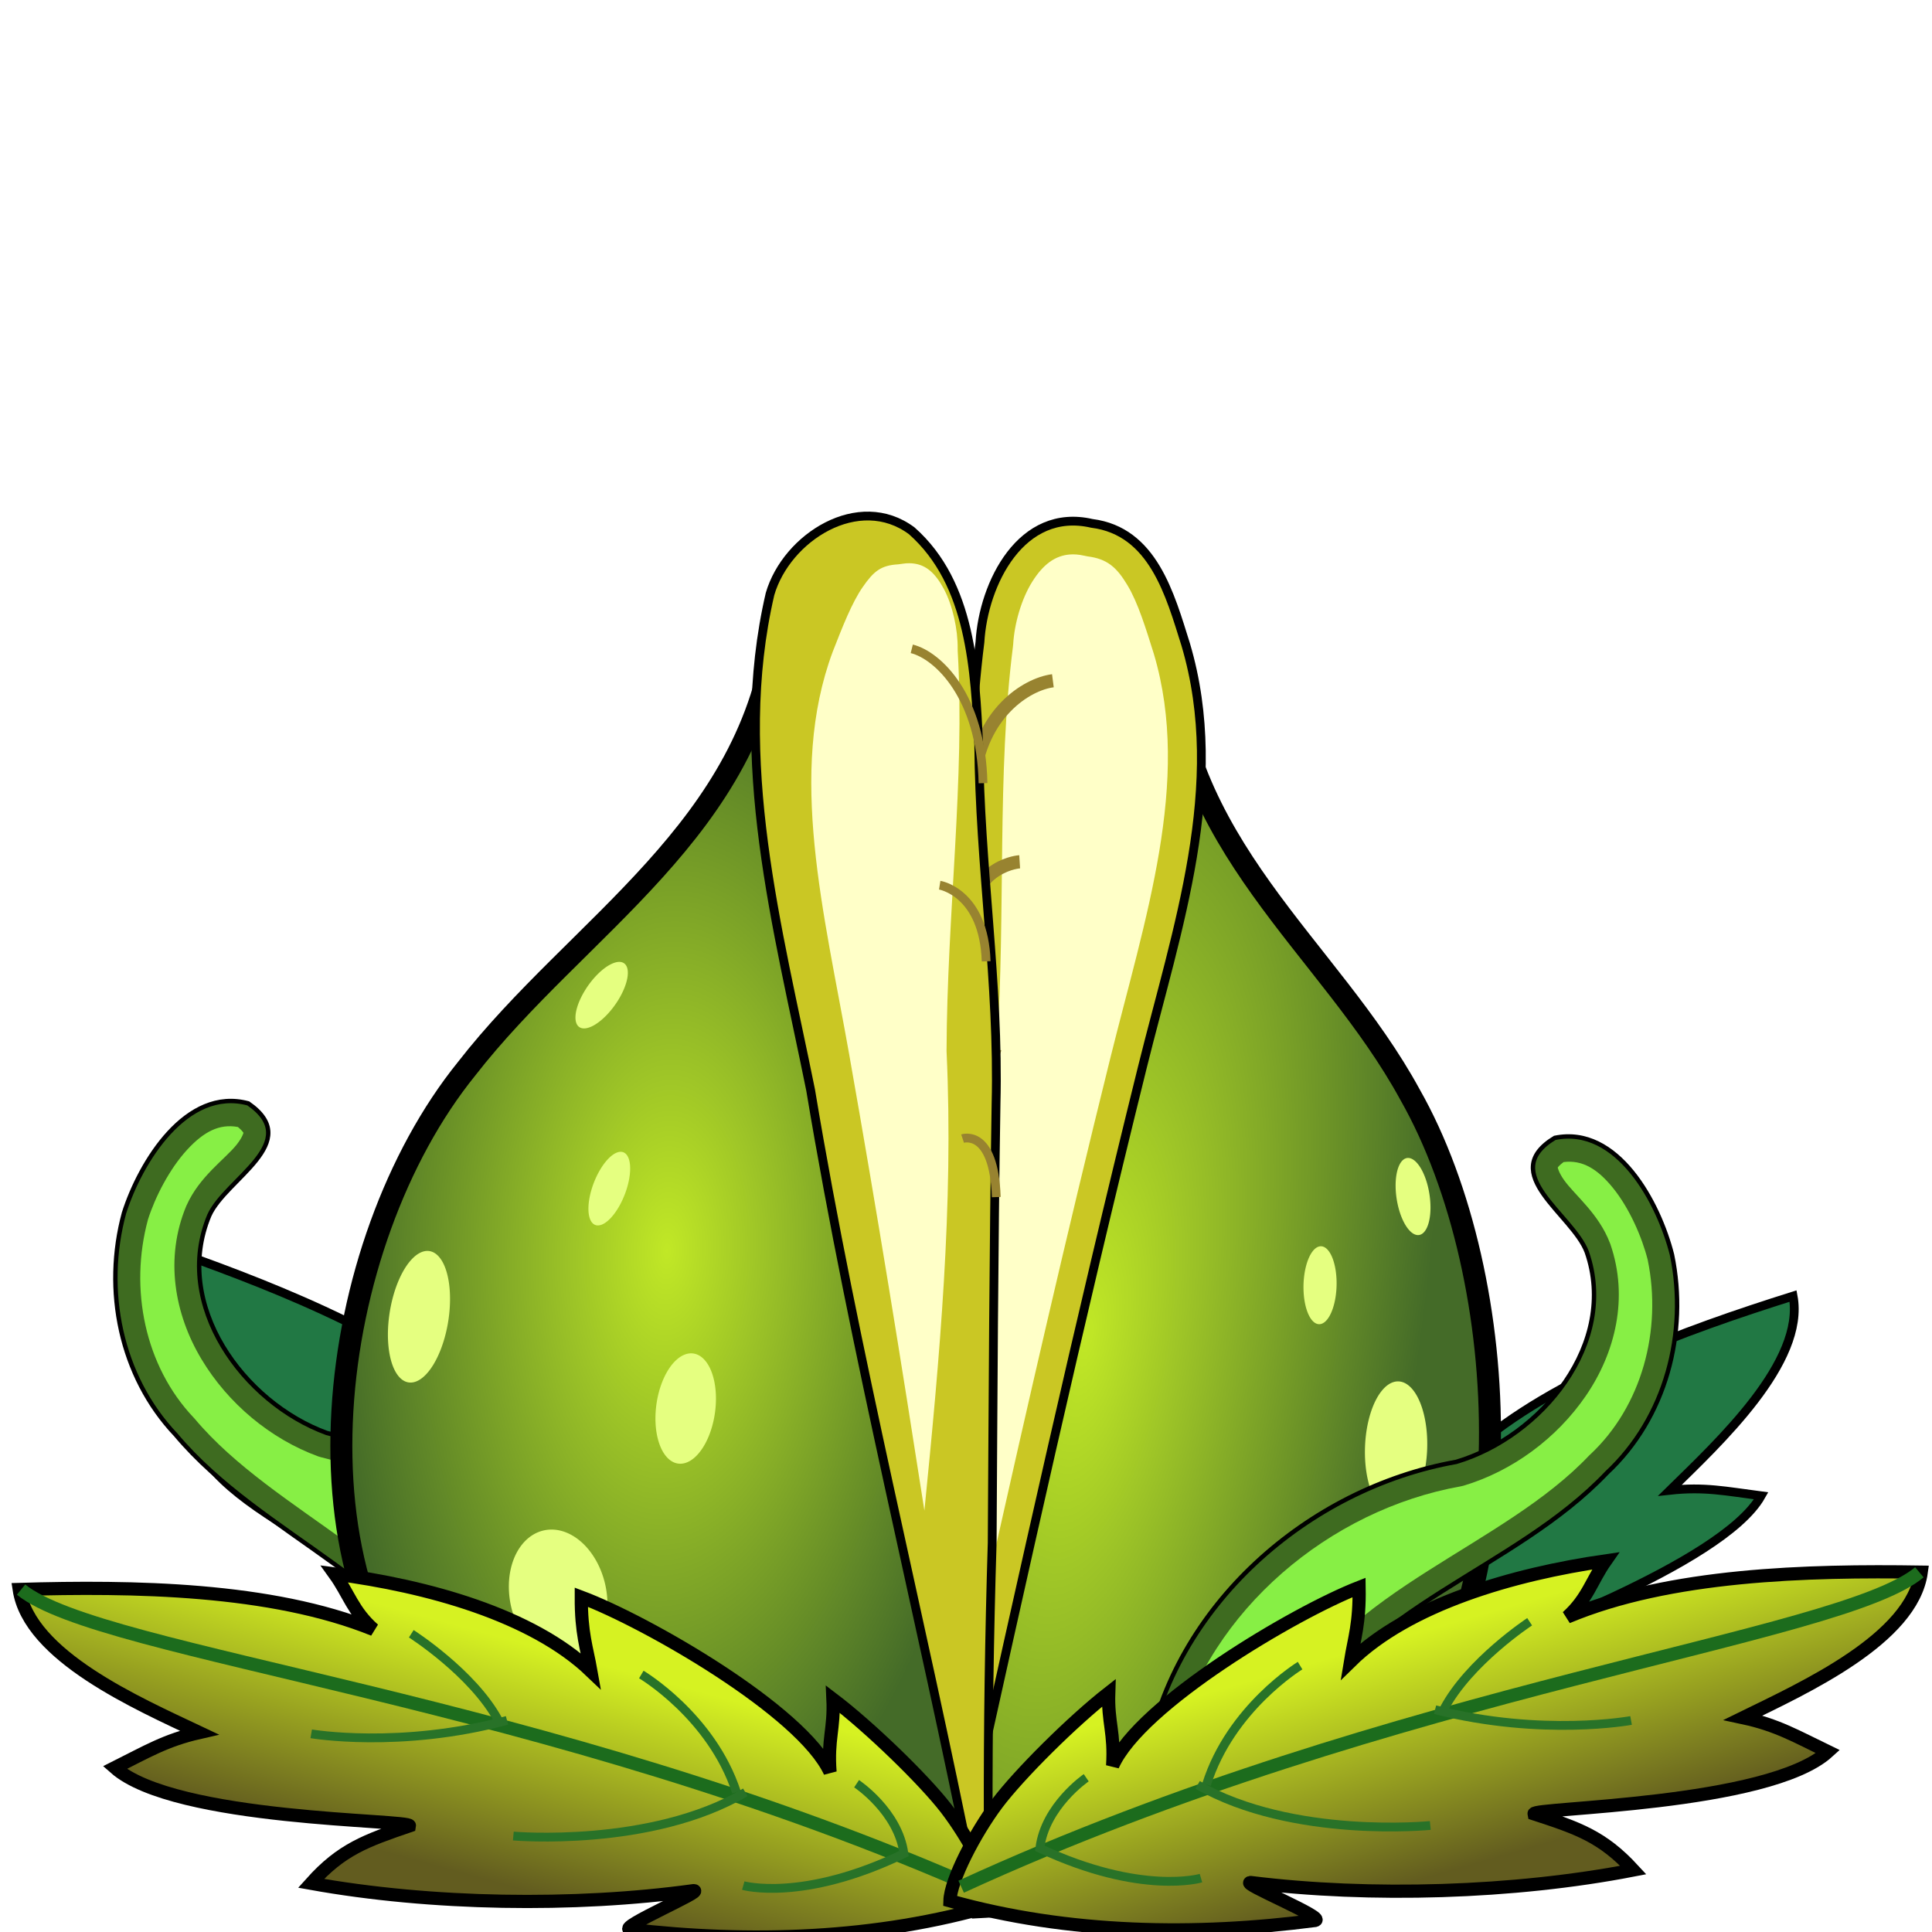 <?xml version="1.0" encoding="UTF-8" standalone="no"?>
<!-- Created with Inkscape (http://www.inkscape.org/) -->
<svg
   xmlns:dc="http://purl.org/dc/elements/1.1/"
   xmlns:cc="http://creativecommons.org/ns#"
   xmlns:rdf="http://www.w3.org/1999/02/22-rdf-syntax-ns#"
   xmlns:svg="http://www.w3.org/2000/svg"
   xmlns="http://www.w3.org/2000/svg"
   xmlns:xlink="http://www.w3.org/1999/xlink"
   xmlns:sodipodi="http://sodipodi.sourceforge.net/DTD/sodipodi-0.dtd"
   xmlns:inkscape="http://www.inkscape.org/namespaces/inkscape"
   width="512"
   height="512"
   id="svg2"
   sodipodi:version="0.32"
   inkscape:version="0.46"
   version="1.0"
   sodipodi:docname="3.svg"
   inkscape:output_extension="org.inkscape.output.svg.inkscape"
   inkscape:export-filename="D:\Dateien\Desktop\Secret Maryo Chronicles\SMC\data\pixmaps\enemy\eato\green\3.png"
   inkscape:export-xdpi="45"
   inkscape:export-ydpi="45">
  <defs
     id="defs4">
    <inkscape:perspective
       sodipodi:type="inkscape:persp3d"
       inkscape:vp_x="-50 : 600 : 1"
       inkscape:vp_y="0 : 1000 : 0"
       inkscape:vp_z="700 : 600 : 1"
       inkscape:persp3d-origin="300 : 400 : 1"
       id="perspective103" />
    <linearGradient
       id="linearGradient3986">
      <stop
         style="stop-color:#6f6f6f;stop-opacity:1;"
         offset="0"
         id="stop3988" />
      <stop
         style="stop-color:#fbf0f0;stop-opacity:1;"
         offset="1"
         id="stop3990" />
    </linearGradient>
    <linearGradient
       id="linearGradient3781">
      <stop
         style="stop-color:#625c1f;stop-opacity:1;"
         offset="0"
         id="stop3783" />
      <stop
         style="stop-color:#d6f222;stop-opacity:1;"
         offset="1"
         id="stop3785" />
    </linearGradient>
    <linearGradient
       id="linearGradient3773">
      <stop
         style="stop-color:#87ef45;stop-opacity:0.053;"
         offset="0"
         id="stop3775" />
      <stop
         style="stop-color:#87ef45;stop-opacity:0;"
         offset="1"
         id="stop3777" />
    </linearGradient>
    <linearGradient
       id="linearGradient3383">
      <stop
         style="stop-color:#c1e826;stop-opacity:1;"
         offset="0"
         id="stop3385" />
      <stop
         style="stop-color:#446b28;stop-opacity:1;"
         offset="1"
         id="stop3387" />
    </linearGradient>
    <inkscape:perspective
       sodipodi:type="inkscape:persp3d"
       inkscape:vp_x="-50 : 600 : 1"
       inkscape:vp_y="0 : 1000 : 0"
       inkscape:vp_z="700 : 600 : 1"
       inkscape:persp3d-origin="300 : 400 : 1"
       id="perspective10" />
    <radialGradient
       inkscape:collect="always"
       xlink:href="#linearGradient3383"
       id="radialGradient3389"
       cx="407.582"
       cy="432.118"
       fx="407.582"
       fy="432.118"
       r="61.776"
       gradientTransform="matrix(1.214,0.146,-0.397,3.297,97.821,-1062.523)"
       gradientUnits="userSpaceOnUse" />
    <radialGradient
       inkscape:collect="always"
       xlink:href="#linearGradient3383"
       id="radialGradient3397"
       cx="321.609"
       cy="404.512"
       fx="321.609"
       fy="404.512"
       r="75.228"
       gradientTransform="matrix(1,0,0,1.933,0,-377.369)"
       gradientUnits="userSpaceOnUse" />
    <filter
       inkscape:collect="always"
       id="filter3455"
       x="-0.503"
       width="2.005"
       y="-0.08"
       height="1.16">
      <feGaussianBlur
         inkscape:collect="always"
         stdDeviation="7.338"
         id="feGaussianBlur3457" />
    </filter>
    <filter
       inkscape:collect="always"
       id="filter3587"
       x="-0.316"
       width="1.632"
       y="-0.051"
       height="1.103">
      <feGaussianBlur
         inkscape:collect="always"
         stdDeviation="4.98"
         id="feGaussianBlur3589" />
    </filter>
    <filter
       inkscape:collect="always"
       id="filter3751">
      <feGaussianBlur
         inkscape:collect="always"
         stdDeviation="3.412"
         id="feGaussianBlur3753" />
    </filter>
    <linearGradient
       inkscape:collect="always"
       xlink:href="#linearGradient3781"
       id="linearGradient3787"
       x1="520.1"
       y1="542.803"
       x2="507.001"
       y2="490.275"
       gradientUnits="userSpaceOnUse" />
    <linearGradient
       inkscape:collect="always"
       xlink:href="#linearGradient3781"
       id="linearGradient3826"
       gradientUnits="userSpaceOnUse"
       x1="520.1"
       y1="542.803"
       x2="507.001"
       y2="490.275" />
    <radialGradient
       inkscape:collect="always"
       xlink:href="#linearGradient3781"
       id="radialGradient3856"
       cx="451.965"
       cy="594.425"
       fx="451.965"
       fy="594.425"
       r="113.17"
       gradientTransform="matrix(1.928,-0.451,5.5606322e-2,0.238,-413.084,579.24)"
       gradientUnits="userSpaceOnUse"
       spreadMethod="pad" />
    <linearGradient
       inkscape:collect="always"
       xlink:href="#linearGradient3781"
       id="linearGradient3874"
       gradientUnits="userSpaceOnUse"
       x1="520.1"
       y1="542.803"
       x2="507.001"
       y2="490.275" />
    <radialGradient
       inkscape:collect="always"
       xlink:href="#linearGradient3383"
       id="radialGradient3954"
       gradientUnits="userSpaceOnUse"
       gradientTransform="matrix(1,0,0,1.933,0,-377.369)"
       cx="321.609"
       cy="404.512"
       fx="321.609"
       fy="404.512"
       r="75.228" />
    <filter
       inkscape:collect="always"
       id="filter4062"
       x="-0.288"
       width="1.575"
       y="-0.06"
       height="1.12">
      <feGaussianBlur
         inkscape:collect="always"
         stdDeviation="4.482"
         id="feGaussianBlur4064" />
    </filter>
    <linearGradient
       inkscape:collect="always"
       xlink:href="#linearGradient3986"
       id="linearGradient2523"
       gradientUnits="userSpaceOnUse"
       x1="330.5"
       y1="318.293"
       x2="328.188"
       y2="293.992" />
    <linearGradient
       inkscape:collect="always"
       xlink:href="#linearGradient3986"
       id="linearGradient2525"
       gradientUnits="userSpaceOnUse"
       gradientTransform="matrix(0.732,0,0,0.768,116.156,139.011)"
       x1="330.5"
       y1="318.293"
       x2="328.188"
       y2="293.992" />
    <linearGradient
       inkscape:collect="always"
       xlink:href="#linearGradient3986"
       id="linearGradient2527"
       gradientUnits="userSpaceOnUse"
       gradientTransform="matrix(0.465,0,0,0.51,216.101,291.729)"
       x1="330.5"
       y1="318.293"
       x2="328.188"
       y2="293.992" />
    <radialGradient
       inkscape:collect="always"
       xlink:href="#linearGradient3383"
       id="radialGradient2529"
       gradientUnits="userSpaceOnUse"
       gradientTransform="matrix(1.214,0.146,-0.397,3.297,97.821,-1062.523)"
       cx="407.582"
       cy="432.118"
       fx="407.582"
       fy="432.118"
       r="61.776" />
  </defs>
  <sodipodi:namedview
     id="base"
     pagecolor="#000000"
     bordercolor="#666666"
     borderopacity="1.0"
     gridtolerance="10000"
     guidetolerance="10"
     objecttolerance="10"
     inkscape:pageopacity="0"
     inkscape:pageshadow="2"
     inkscape:zoom="0.70710678"
     inkscape:cx="274"
     inkscape:cy="317.91927"
     inkscape:document-units="px"
     inkscape:current-layer="layer1"
     showgrid="false"
     inkscape:window-width="990"
     inkscape:window-height="782"
     inkscape:window-x="133"
     inkscape:window-y="90" />
  <g
     inkscape:label="Layer 1"
     inkscape:groupmode="layer"
     id="layer1">
    <path
       style="fill:#217844;fill-rule:evenodd;stroke:#000000;stroke-width:2.331;stroke-linecap:butt;stroke-linejoin:miter;stroke-miterlimit:4;stroke-dasharray:none;stroke-opacity:1"
       d="M 257.679,503.133 C 259.457,497.951 257.717,483.997 254.961,474.676 C 252.187,465.292 243.809,447.168 237.452,436.84 C 234.946,444.328 232.312,446.105 229.762,454.535 C 228.626,436.732 198.852,399.865 185.022,387.527 C 181.527,396.446 181.549,400.477 180.32,406.72 C 171.179,387.203 148.005,369.998 126.286,358.165 C 127.915,364.43 127.226,369.149 130.607,375.648 C 109.197,355.535 75.272,341.878 46.848,331.808 C 42.949,349.192 65.169,371.269 77.645,384.407 C 68.569,383.083 62.815,384.12 53.428,385.01 C 63.243,403.977 121.622,426.149 120.682,427.587 C 108.566,427.108 101.684,426.85 90.837,432.369 C 118.36,449.16 153.626,463.456 184.698,470.81 C 187.499,471.853 162.739,472.624 165.178,474.27 C 193.296,489.111 225.062,500.459 257.679,503.133 z"
       id="path3323"
       inkscape:transform-center-x="89.510822"
       inkscape:transform-center-y="-75.838572"
       sodipodi:nodetypes="cscccccccccccccc" />
    <g
       id="g3759"
       transform="matrix(-1.133,-0.274,-0.274,1.133,783.67,-10.517)"
       inkscape:transform-center-x="49.486263"
       inkscape:transform-center-y="-76.857717">
      <path
         style="fill:#3e6b20;fill-opacity:1;fill-rule:evenodd;stroke:#000000;stroke-width:1px;stroke-linecap:butt;stroke-linejoin:miter;stroke-opacity:1"
         d="M 421.406,519.902 C 433.477,487.047 468.175,466.006 502.547,465.994 C 522.614,463.718 543.602,445.884 540.132,424.195 C 538.449,415.168 522.997,402.958 537.51,397.355 C 552.096,396.959 558.269,416.111 559.116,428.216 C 559.614,446.338 551.256,464.491 535.833,474.464 C 511.156,492.656 475.857,494.352 456.45,519.928 C 453.768,523.848 451.937,528.485 451.954,533.285"
         id="path3761"
         inkscape:transform-center-x="-46.228062"
         inkscape:transform-center-y="-48.609246" />
      <path
         sodipodi:type="inkscape:offset"
         inkscape:radius="-5.6517529"
         inkscape:original="M 537.5 397.34375 C 522.98697 402.94603 538.44163 415.15987 540.125 424.1875 C 543.59446 445.87592 522.62964 463.72337 502.5625 466 C 468.19028 466.01161 433.47748 487.05096 421.40625 519.90625 L 451.96875 533.28125 C 451.95208 528.48084 453.75545 523.85753 456.4375 519.9375 C 475.84424 494.36064 511.16677 492.66049 535.84375 474.46875 C 551.26656 464.49514 559.62233 446.34111 559.125 428.21875 C 558.27733 416.11363 552.08656 396.94753 537.5 397.34375 z "
         style="fill:#87ef45;fill-opacity:1;fill-rule:evenodd;stroke:none;stroke-width:1px;stroke-linecap:butt;stroke-linejoin:miter;stroke-opacity:1;filter:url(#filter3751)"
         id="path3763"
         d="M 538.531,403.125 C 537.313,403.733 537.004,404.111 537,404.125 C 536.995,404.143 536.989,405.179 537.875,407.094 C 539.647,410.923 544.359,416.03 545.688,423.156 C 545.698,423.198 545.709,423.239 545.719,423.281 C 547.772,436.118 542.494,447.908 534.219,456.344 C 525.943,464.779 514.646,470.325 503.188,471.625 C 502.98,471.647 502.771,471.657 502.562,471.656 C 472.274,471.666 441.486,489.44 428.781,516.938 L 447.656,525.188 C 448.632,522.132 450.051,519.279 451.781,516.75 C 451.832,516.676 451.884,516.603 451.938,516.531 C 462.602,502.475 477.411,495.217 492,489.219 C 506.589,483.221 521.131,478.288 532.5,469.906 C 532.592,469.841 532.686,469.778 532.781,469.719 C 546.36,460.938 553.916,444.659 553.469,428.375 C 553.097,423.072 551.43,416.059 548.531,410.844 C 545.824,405.974 542.818,403.359 538.531,403.125 z" />
    </g>
    <path
       sodipodi:nodetypes="cscccccccccccccc"
       inkscape:transform-center-y="-72.621878"
       inkscape:transform-center-x="-92.164304"
       id="path3321"
       d="M 258.431,507.231 C 256.837,501.989 259.07,488.105 262.153,478.887 C 265.257,469.608 274.271,451.791 280.989,441.695 C 283.229,449.266 285.798,451.135 288.048,459.65 C 289.813,441.899 320.872,406.107 335.13,394.266 C 338.307,403.302 338.142,407.33 339.151,413.613 C 348.976,394.431 372.743,378.057 394.867,366.999 C 393.018,373.202 393.539,377.943 389.931,384.318 C 412.038,364.975 446.425,352.525 475.187,343.467 C 478.469,360.978 455.482,382.255 442.55,394.944 C 451.667,393.941 457.381,395.182 466.731,396.403 C 456.251,415.011 397.125,435.105 398.013,436.575 C 410.138,436.525 417.025,436.51 427.67,442.41 C 399.571,458.217 363.822,471.258 332.509,477.508 C 329.673,478.451 354.39,480.097 351.895,481.656 C 323.269,495.494 291.122,505.711 258.431,507.231 z"
       style="fill:#217844;fill-rule:evenodd;stroke:#000000;stroke-width:2.331;stroke-linecap:butt;stroke-linejoin:miter;stroke-miterlimit:4;stroke-dasharray:none;stroke-opacity:1" />
    <g
       id="g2519"
       transform="matrix(1.165,0,0,1.104,-203.318,-105.366)">
      <path
         sodipodi:nodetypes="cccccccc"
         id="path4023"
         d="M 377,548.094 C 365.406,508.1 372.445,406.659 385.966,386.964 C 390.997,376.98 390.994,364.848 389.934,354.463 C 389.394,348.652 385.559,342.996 389.485,338.329 C 394.611,334.347 402.612,337.81 404.731,343.529 C 417.676,362.536 422.383,387.35 415.531,409.494 C 412.427,422.154 410.543,435.91 415.448,448.387 C 418.361,457.194 428.495,530.522 432,539.094"
         style="fill:#890f34;fill-opacity:1;fill-rule:evenodd;stroke:#000000;stroke-width:4;stroke-linecap:butt;stroke-linejoin:miter;stroke-miterlimit:4;stroke-dasharray:none;stroke-opacity:1" />
      <path
         transform="matrix(1,0,0,1.034,-184,85.659)"
         d="M 584.656,248.438 C 585.455,258.9 585.182,271.101 579.344,282.688 C 579.132,283.109 578.892,283.517 578.625,283.906 C 577.381,285.719 573.805,295.394 571.531,307.719 C 569.258,320.044 567.511,335.501 566.531,351.562 C 564.867,378.85 565.749,408.337 569.094,427.156 L 603.125,421.594 C 602.777,419.622 602.479,417.875 602.031,415.406 C 600.517,407.051 598.828,396.767 597.156,386.5 C 595.485,376.233 593.838,366.002 592.438,357.844 C 591.037,349.685 589.436,342.462 589.5,342.656 C 583.579,327.067 586.096,311.247 589.344,298 C 589.4,297.8 589.463,297.602 589.531,297.406 C 594.434,281.563 592.219,263.584 584.656,248.438 z"
         id="path4048"
         style="fill:#e563a8;fill-opacity:1;fill-rule:evenodd;stroke:none;stroke-width:4;stroke-linecap:butt;stroke-linejoin:miter;stroke-miterlimit:4;stroke-dasharray:none;stroke-opacity:1;filter:url(#filter4062)"
         xlink:href="#path4046"
         inkscape:original="M 577.71875 227.65625 C 576.21463 227.80221 574.78164 228.34825 573.5 229.34375 C 569.57426 234.01077 573.39812 239.65695 573.9375 245.46875 C 574.9979 255.85351 574.99971 267.98453 569.96875 277.96875 C 556.44715 297.66355 549.40568 399.09954 561 439.09375 L 616 430.09375 C 612.49513 421.52099 602.3507 348.18219 599.4375 339.375 C 594.53271 326.89823 596.42702 313.16006 599.53125 300.5 C 606.38347 278.35564 601.66323 253.53826 588.71875 234.53125 C 587.12907 230.24193 582.23111 227.21837 577.71875 227.65625 z "
         inkscape:radius="-10.482598"
         sodipodi:type="inkscape:offset"
         inkscape:href="#path4046" />
    </g>
    <g
       id="g2475"
       inkscape:transform-center-x="-39.964073"
       inkscape:transform-center-y="-171.02529"
       transform="matrix(1.112,-0.348,0.348,1.112,-370.287,27.895)">
      <g
         transform="matrix(-1,0,0,1,786.375,23)"
         id="g4007">
        <path
           sodipodi:nodetypes="csc"
           id="path4009"
           d="M 308,287.094 C 370,283.094 376,300.094 371,306.094 C 366,312.094 335,311.094 320,322.094"
           style="fill:url(#linearGradient2523);fill-opacity:1;fill-rule:evenodd;stroke:#000000;stroke-width:3;stroke-linecap:butt;stroke-linejoin:miter;stroke-miterlimit:4;stroke-dasharray:none;stroke-opacity:1" />
        <path
           style="fill:url(#linearGradient2525);fill-opacity:1;fill-rule:evenodd;stroke:#000000;stroke-width:2.25;stroke-linecap:butt;stroke-linejoin:miter;stroke-miterlimit:4;stroke-dasharray:none;stroke-opacity:1"
           d="M 341.625,359.58 C 387.012,356.507 391.404,369.567 387.744,374.177 C 384.083,378.787 361.39,378.018 350.409,386.47"
           id="path4011"
           sodipodi:nodetypes="csc" />
        <path
           sodipodi:nodetypes="csc"
           id="path4013"
           d="M 359.23,438.029 C 388.042,435.991 390.83,444.654 388.506,447.711 C 386.183,450.769 371.777,450.259 364.806,455.865"
           style="fill:url(#linearGradient2527);fill-opacity:1;fill-rule:evenodd;stroke:#000000;stroke-width:1.46;stroke-linecap:butt;stroke-linejoin:miter;stroke-miterlimit:4;stroke-dasharray:none;stroke-opacity:1" />
      </g>
      <g
         transform="matrix(0.943,0.333,-0.333,0.943,198.925,-102.328)"
         inkscape:transform-center-y="-120.78537"
         inkscape:transform-center-x="-69.606148"
         id="g3912">
        <path
           sodipodi:nodetypes="cccc"
           id="path2421"
           d="M 434.256,263.581 C 437.351,310.037 472.946,331.182 492.697,364.527 C 517.914,405.387 523.779,482.756 491.833,516.626 C 460.313,545.2 432.58,553.736 395.191,542.986"
           style="fill:url(#radialGradient2529);fill-opacity:1;fill-rule:evenodd;stroke:#000000;stroke-width:5;stroke-linecap:butt;stroke-linejoin:miter;stroke-miterlimit:4;stroke-dasharray:none;stroke-opacity:1" />
        <path
           sodipodi:nodetypes="cccccscc"
           id="path3399"
           d="M 396.429,546.237 C 396.61,482.572 385.878,420.36 390.839,356.717 C 391.701,326.649 388.488,295.215 391.205,265.194 C 391.5,251.77 399.525,234.167 415.649,237.273 C 429.675,238.526 434.036,252.898 437.997,264.051 C 448.613,295.629 438.259,328.835 431.635,360.396 C 418.85,421.308 408.996,475.175 397.976,534.957 C 396.888,538.603 396.167,542.417 396.429,546.237 z"
           style="fill:#cac724;fill-opacity:1;fill-rule:evenodd;stroke:#000000;stroke-width:2;stroke-linecap:butt;stroke-linejoin:miter;stroke-miterlimit:4;stroke-dasharray:none;stroke-opacity:1" />
        <path
           sodipodi:type="inkscape:offset"
           inkscape:radius="-7.5525618"
           inkscape:original="M 409.96875 237.03125 C 397.62714 238.50329 391.47656 253.44112 391.21875 265.1875 C 388.50157 295.20777 391.70624 326.65115 390.84375 356.71875 C 385.88326 420.36229 396.61876 482.58469 396.4375 546.25 C 396.17551 542.42939 396.88121 538.61545 397.96875 534.96875 C 408.98957 475.18686 418.83983 421.31854 431.625 360.40625 C 438.24939 328.84568 448.61659 295.64054 438 264.0625 C 434.03871 252.90907 429.68264 238.5344 415.65625 237.28125 C 413.6408 236.89299 411.73184 236.82096 409.96875 237.03125 z "
           xlink:href="#path3399"
           style="fill:#ffffc8;fill-opacity:1;fill-rule:evenodd;stroke:none;stroke-width:1px;stroke-linecap:butt;stroke-linejoin:miter;stroke-opacity:1;filter:url(#filter3455)"
           id="path3401"
           inkscape:href="#path3399"
           d="M 410.875,244.531 C 407.541,244.929 404.917,247.011 402.594,251.031 C 400.271,255.051 398.883,260.718 398.781,265.344 C 398.777,265.521 398.767,265.698 398.75,265.875 C 396.124,294.893 399.288,326.183 398.406,356.938 C 398.399,357.063 398.389,357.188 398.375,357.312 C 395.279,397.037 398.409,436.665 401.094,476.812 C 408.3,438.201 415.594,399.934 424.219,358.844 C 430.95,326.775 440.477,295.123 430.844,266.469 C 428.813,260.751 426.846,255.016 424.281,251.062 C 421.716,247.109 419.502,245.217 414.969,244.812 C 414.717,244.783 414.466,244.742 414.219,244.688 C 412.903,244.434 411.8,244.421 410.875,244.531 z" />
        <path
           sodipodi:type="arc"
           style="opacity:1;fill:#e5ff80;fill-opacity:1;fill-rule:evenodd;stroke:none;stroke-width:1;stroke-miterlimit:4;stroke-dasharray:none;stroke-opacity:1"
           id="path2503"
           sodipodi:cx="466.69049"
           sodipodi:cy="418.82535"
           sodipodi:rx="7.0710678"
           sodipodi:ry="15.152288"
           d="M 473.762,418.825 A 7.071,15.152 0 1 1 459.619,418.825 A 7.071,15.152 0 1 1 473.762,418.825 z"
           transform="translate(25.723,26.091)" />
        <path
           sodipodi:type="arc"
           style="opacity:1;fill:#e5ff80;fill-opacity:1;fill-rule:evenodd;stroke:none;stroke-width:1;stroke-miterlimit:4;stroke-dasharray:none;stroke-opacity:1"
           id="path3277"
           sodipodi:cx="466.69049"
           sodipodi:cy="418.82535"
           sodipodi:rx="7.0710678"
           sodipodi:ry="15.152288"
           d="M 473.762,418.825 A 7.071,15.152 0 1 1 459.619,418.825 A 7.071,15.152 0 1 1 473.762,418.825 z"
           transform="matrix(0.485,-0.269,0.144,0.562,207.545,277.784)" />
        <path
           transform="matrix(0.525,-0.177,3.985989e-2,0.579,212.085,248.656)"
           d="M 473.762,418.825 A 7.071,15.152 0 1 1 459.619,418.825 A 7.071,15.152 0 1 1 473.762,418.825 z"
           sodipodi:ry="15.152288"
           sodipodi:rx="7.0710678"
           sodipodi:cy="418.82535"
           sodipodi:cx="466.69049"
           id="path3279"
           style="opacity:1;fill:#e5ff80;fill-opacity:1;fill-rule:evenodd;stroke:none;stroke-width:1;stroke-miterlimit:4;stroke-dasharray:none;stroke-opacity:1"
           sodipodi:type="arc" />
        <g
           id="g3831">
          <path
             id="path3364"
             d="M 390.929,296.597 C 391.939,281.445 402.041,274.374 408.102,273.363"
             style="fill:none;fill-rule:evenodd;stroke:#988330;stroke-width:3;stroke-linecap:butt;stroke-linejoin:miter;stroke-miterlimit:4;stroke-dasharray:none;stroke-opacity:1" />
          <path
             id="path3366"
             d="M 390.929,327.912 C 391.939,315.79 402.041,314.78 402.041,314.78"
             style="fill:none;fill-rule:evenodd;stroke:#988330;stroke-width:3;stroke-linecap:butt;stroke-linejoin:miter;stroke-miterlimit:4;stroke-dasharray:none;stroke-opacity:1" />
          <path
             id="path3368"
             d="M 390.929,369.328 C 391.939,357.206 399.01,359.226 399.01,359.226"
             style="fill:none;fill-rule:evenodd;stroke:#988330;stroke-width:3;stroke-linecap:butt;stroke-linejoin:miter;stroke-miterlimit:4;stroke-dasharray:none;stroke-opacity:1" />
        </g>
      </g>
    </g>
    <g
       id="g2500"
       inkscape:transform-center-x="72.448216"
       inkscape:transform-center-y="-173.64436"
       transform="matrix(1.104,0.372,-0.372,1.104,22.575,-252.249)">
      <g
         id="g4002" />
      <g
         transform="matrix(0.957,-0.289,0.289,0.957,-139.253,138.419)"
         inkscape:transform-center-y="-129.1364"
         inkscape:transform-center-x="91.030373"
         id="g3940">
        <g
           id="g3926">
          <path
             sodipodi:nodetypes="cccc"
             id="path2400"
             d="M 342.001,261.604 C 338.203,308.046 298.935,331.205 274.702,364.539 C 243.762,405.387 236.566,482.732 275.762,516.592 C 314.436,545.157 348.462,553.691 394.337,542.944"
             style="fill:url(#radialGradient3954);fill-opacity:1;fill-rule:evenodd;stroke:#000000;stroke-width:5;stroke-linecap:butt;stroke-linejoin:miter;stroke-miterlimit:4;stroke-dasharray:none;stroke-opacity:1" />
          <path
             id="path2388"
             d="M 395.714,544.809 C 381.908,485.403 365.029,426.72 353.108,366.878 C 344.493,330.213 332.746,292.246 340.296,254.35 C 343.633,241.368 359.742,230.349 372.08,238.968 C 386.017,250.553 387.459,270.308 388.856,287.17 C 389.906,314.4 395.207,341.264 395.377,368.555 C 395.895,401.891 396.819,435.216 397.67,468.543 C 397.685,489.436 398.039,510.332 398.751,531.2 C 398.54,535.862 397.712,540.56 395.714,544.809 z"
             style="fill:#cac724;fill-opacity:1;fill-rule:evenodd;stroke:#000000;stroke-width:2;stroke-linecap:butt;stroke-linejoin:miter;stroke-miterlimit:4;stroke-dasharray:none;stroke-opacity:1" />
          <path
             transform="matrix(-1,0,0,1,784.023,0)"
             sodipodi:type="inkscape:offset"
             inkscape:radius="-9.4330635"
             inkscape:original="M 409.96875 237.03125 C 397.62714 238.50329 391.47656 253.44112 391.21875 265.1875 C 388.50157 295.20777 391.70624 326.65115 390.84375 356.71875 C 385.88326 420.36229 396.61876 482.58469 396.4375 546.25 C 396.17551 542.42939 396.88121 538.61545 397.96875 534.96875 C 408.98957 475.18686 418.83983 421.31854 431.625 360.40625 C 438.24939 328.84568 448.61659 295.64054 438 264.0625 C 434.03871 252.90907 429.68264 238.5344 415.65625 237.28125 C 413.6408 236.89299 411.73184 236.82096 409.96875 237.03125 z "
             xlink:href="#path3399"
             style="fill:#ffffc8;fill-opacity:1;fill-rule:evenodd;stroke:none;stroke-width:1px;stroke-linecap:butt;stroke-linejoin:miter;stroke-opacity:1;filter:url(#filter3587)"
             id="path3565"
             inkscape:href="#path3399"
             d="M 411.094,246.406 C 408.466,246.72 406.345,248.289 404.219,251.969 C 402.093,255.648 400.751,261.091 400.656,265.406 C 400.653,265.615 400.642,265.823 400.625,266.031 C 398.021,294.799 401.168,326.075 400.281,357 C 400.274,357.146 400.264,357.292 400.25,357.438 C 397.552,392.055 399.633,426.689 402,461.719 C 408.335,428.072 414.865,394.397 422.406,358.469 C 429.164,326.274 438.451,294.989 429.062,267.062 C 427.019,261.309 425.06,255.751 422.688,252.094 C 420.315,248.437 418.728,247.037 414.812,246.688 C 414.498,246.651 414.185,246.599 413.875,246.531 C 412.733,246.311 411.81,246.321 411.094,246.406 z" />
          <path
             transform="matrix(-1.508,0.38,0.244,0.97,900.912,-99.949)"
             d="M 473.762,418.825 A 7.071,15.152 0 1 1 459.619,418.825 A 7.071,15.152 0 1 1 473.762,418.825 z"
             sodipodi:ry="15.152288"
             sodipodi:rx="7.0710678"
             sodipodi:cy="418.82535"
             sodipodi:cx="466.69049"
             id="path3281"
             style="opacity:1;fill:#e5ff80;fill-opacity:1;fill-rule:evenodd;stroke:none;stroke-width:1;stroke-miterlimit:4;stroke-dasharray:none;stroke-opacity:1"
             sodipodi:type="arc" />
          <path
             sodipodi:type="arc"
             style="opacity:1;fill:#e5ff80;fill-opacity:1;fill-rule:evenodd;stroke:none;stroke-width:1;stroke-miterlimit:4;stroke-dasharray:none;stroke-opacity:1"
             id="path3283"
             sodipodi:cx="466.69049"
             sodipodi:cy="418.82535"
             sodipodi:rx="7.0710678"
             sodipodi:ry="15.152288"
             d="M 473.762,418.825 A 7.071,15.152 0 1 1 459.619,418.825 A 7.071,15.152 0 1 1 473.762,418.825 z"
             transform="matrix(-0.957,-1.777965e-2,-0.105,0.992,756.27,14.092)" />
          <path
             sodipodi:type="arc"
             style="opacity:1;fill:#e5ff80;fill-opacity:1;fill-rule:evenodd;stroke:none;stroke-width:1;stroke-miterlimit:4;stroke-dasharray:none;stroke-opacity:1"
             id="path3285"
             sodipodi:cx="466.69049"
             sodipodi:cy="418.82535"
             sodipodi:rx="7.0710678"
             sodipodi:ry="15.152288"
             d="M 473.762,418.825 A 7.071,15.152 0 1 1 459.619,418.825 A 7.071,15.152 0 1 1 473.762,418.825 z"
             transform="matrix(0.535,0.147,-0.29,0.503,176.676,67.537)" />
          <path
             transform="matrix(0.554,1.2637672e-2,-0.16,0.558,116.497,151.151)"
             d="M 473.762,418.825 A 7.071,15.152 0 1 1 459.619,418.825 A 7.071,15.152 0 1 1 473.762,418.825 z"
             sodipodi:ry="15.152288"
             sodipodi:rx="7.0710678"
             sodipodi:cy="418.82535"
             sodipodi:cx="466.69049"
             id="path3287"
             style="opacity:1;fill:#e5ff80;fill-opacity:1;fill-rule:evenodd;stroke:none;stroke-width:1;stroke-miterlimit:4;stroke-dasharray:none;stroke-opacity:1"
             sodipodi:type="arc" />
          <path
             transform="matrix(-0.957,2.3948805e-2,-5.6665509e-2,0.831,797.351,80.998)"
             d="M 473.762,418.825 A 7.071,15.152 0 1 1 459.619,418.825 A 7.071,15.152 0 1 1 473.762,418.825 z"
             sodipodi:ry="15.152288"
             sodipodi:rx="7.0710678"
             sodipodi:cy="418.82535"
             sodipodi:cx="466.69049"
             id="path3289"
             style="opacity:1;fill:#e5ff80;fill-opacity:1;fill-rule:evenodd;stroke:none;stroke-width:1;stroke-miterlimit:4;stroke-dasharray:none;stroke-opacity:1"
             sodipodi:type="arc" />
          <path
             style="fill:none;fill-rule:evenodd;stroke:#988330;stroke-width:2;stroke-linecap:butt;stroke-linejoin:miter;stroke-miterlimit:4;stroke-dasharray:none;stroke-opacity:1"
             d="M 390.102,295.845 C 389.091,276.252 378.99,267.109 372.929,265.803"
             id="path3838" />
          <path
             style="fill:none;fill-rule:evenodd;stroke:#988330;stroke-width:2;stroke-linecap:butt;stroke-linejoin:miter;stroke-miterlimit:4;stroke-dasharray:none;stroke-opacity:1"
             d="M 392.102,336.336 C 391.091,320.662 380.99,319.356 380.99,319.356"
             id="path3840" />
        </g>
        <path
           id="path3842"
           d="M 396.102,389.888 C 395.091,374.214 388.02,376.827 388.02,376.827"
           style="fill:none;fill-rule:evenodd;stroke:#988330;stroke-width:2;stroke-linecap:butt;stroke-linejoin:miter;stroke-miterlimit:4;stroke-dasharray:none;stroke-opacity:1" />
      </g>
    </g>
    <g
       id="g3810"
       transform="matrix(-1.165,-2.5897555e-2,-2.5897555e-2,1.165,738.305,-123.614)"
       inkscape:transform-center-x="113.40851"
       inkscape:transform-center-y="-34.962018">
      <path
         style="fill:url(#linearGradient3826);fill-opacity:1;fill-rule:evenodd;stroke:#000000;stroke-width:3;stroke-linecap:butt;stroke-linejoin:miter;stroke-miterlimit:4;stroke-dasharray:none;stroke-opacity:1"
         d="M 395.331,548.217 C 395.618,543.524 401.571,533.028 406.811,526.538 C 412.085,520.006 424.668,508.377 433.094,502.269 C 432.628,509.028 434.134,511.3 433.394,518.822 C 440.129,505.075 475.821,485.592 490.832,480.338 C 490.681,488.557 489.343,491.747 488.273,497.1 C 501.917,484.617 525.933,478.566 547.035,476.297 C 543.69,480.732 542.691,484.7 537.88,488.747 C 561.449,479.811 592.829,480.095 618.671,481.422 C 616.068,496.487 591.212,506.715 577.013,513.047 C 584.645,514.97 588.868,517.678 596.021,521.459 C 582.022,533.286 528.459,531.742 528.733,533.19 C 538.499,536.78 544.041,538.83 550.835,546.762 C 523.506,551.06 490.854,550.843 463.802,546.494 C 461.238,546.404 480.622,555.128 478.149,555.634 C 450.986,558.192 422.075,556.783 395.331,548.217 z"
         id="path3812"
         inkscape:transform-center-x="-95.944227"
         inkscape:transform-center-y="-29.054215"
         sodipodi:nodetypes="cscccccccccccccc" />
      <path
         style="fill:none;fill-rule:evenodd;stroke:#1c6c1d;stroke-width:3;stroke-linecap:butt;stroke-linejoin:miter;stroke-miterlimit:4;stroke-dasharray:none;stroke-opacity:1"
         d="M 398,545.094 C 498.972,503.038 599.607,495.94 618.244,481.445"
         id="path3814"
         sodipodi:nodetypes="cc" />
      <path
         style="fill:none;fill-opacity:1;fill-rule:evenodd;stroke:#287228;stroke-width:2;stroke-linecap:butt;stroke-linejoin:miter;stroke-miterlimit:4;stroke-dasharray:none;stroke-opacity:1"
         d="M 454.569,523.881 C 460.63,506.709 476.792,497.617 476.792,497.617"
         id="path3816"
         sodipodi:nodetypes="cc" />
      <path
         style="fill:none;fill-rule:evenodd;stroke:#287228;stroke-width:2;stroke-linecap:butt;stroke-linejoin:miter;stroke-miterlimit:4;stroke-dasharray:none;stroke-opacity:1"
         d="M 509.097,508.709 C 515.157,498.102 529.3,489.516 529.3,489.516"
         id="path3818"
         sodipodi:nodetypes="cc" />
      <path
         style="fill:none;fill-rule:evenodd;stroke:#287228;stroke-width:2;stroke-linecap:butt;stroke-linejoin:miter;stroke-miterlimit:4;stroke-dasharray:none;stroke-opacity:1"
         d="M 452.548,523.881 C 473.762,537.013 505.076,534.993 505.076,534.993"
         id="path3820" />
      <path
         style="fill:none;fill-rule:evenodd;stroke:#287228;stroke-width:2;stroke-linecap:butt;stroke-linejoin:miter;stroke-miterlimit:4;stroke-dasharray:none;stroke-opacity:1"
         d="M 507.097,508.729 C 531.34,515.8 551.543,512.77 551.543,512.77"
         id="path3822" />
      <path
         style="fill:none;fill-rule:evenodd;stroke:#287228;stroke-width:2;stroke-linecap:butt;stroke-linejoin:miter;stroke-miterlimit:4;stroke-dasharray:none;stroke-opacity:1"
         d="M 427.295,521.356 C 427.295,521.356 417.698,527.417 416.183,537.013 C 438.911,548.63 452.548,545.094 452.548,545.094"
         id="path3824"
         sodipodi:nodetypes="ccc" />
    </g>
    <g
       id="g3755"
       transform="matrix(1.147,-0.204,0.204,1.147,-285.56,-44.567)"
       inkscape:transform-center-x="-46.9066"
       inkscape:transform-center-y="-90.029933">
      <path
         inkscape:transform-center-y="-48.609246"
         inkscape:transform-center-x="-46.228062"
         id="path2489"
         d="M 421.406,519.902 C 433.477,487.047 468.175,466.006 502.547,465.994 C 522.614,463.718 543.602,445.884 540.132,424.195 C 538.449,415.168 522.997,402.958 537.51,397.355 C 552.096,396.959 558.269,416.111 559.116,428.216 C 559.614,446.338 551.256,464.491 535.833,474.464 C 511.156,492.656 475.857,494.352 456.45,519.928 C 453.768,523.848 451.937,528.485 451.954,533.285"
         style="fill:#3e6b20;fill-opacity:1;fill-rule:evenodd;stroke:#000000;stroke-width:1px;stroke-linecap:butt;stroke-linejoin:miter;stroke-opacity:1" />
      <path
         d="M 538.531,403.125 C 537.313,403.733 537.004,404.111 537,404.125 C 536.995,404.143 536.989,405.179 537.875,407.094 C 539.647,410.923 544.359,416.03 545.688,423.156 C 545.698,423.198 545.709,423.239 545.719,423.281 C 547.772,436.118 542.494,447.908 534.219,456.344 C 525.943,464.779 514.646,470.325 503.188,471.625 C 502.98,471.647 502.771,471.657 502.562,471.656 C 472.274,471.666 441.486,489.44 428.781,516.938 L 447.656,525.188 C 448.632,522.132 450.051,519.279 451.781,516.75 C 451.832,516.676 451.884,516.603 451.938,516.531 C 462.602,502.475 477.411,495.217 492,489.219 C 506.589,483.221 521.131,478.288 532.5,469.906 C 532.592,469.841 532.686,469.778 532.781,469.719 C 546.36,460.938 553.916,444.659 553.469,428.375 C 553.097,423.072 551.43,416.059 548.531,410.844 C 545.824,405.974 542.818,403.359 538.531,403.125 z"
         id="path3593"
         style="fill:#87ef45;fill-opacity:1;fill-rule:evenodd;stroke:none;stroke-width:1px;stroke-linecap:butt;stroke-linejoin:miter;stroke-opacity:1;filter:url(#filter3751)"
         inkscape:original="M 537.5 397.34375 C 522.98697 402.94603 538.44163 415.15987 540.125 424.1875 C 543.59446 445.87592 522.62964 463.72337 502.5625 466 C 468.19028 466.01161 433.47748 487.05096 421.40625 519.90625 L 451.96875 533.28125 C 451.95208 528.48084 453.75545 523.85753 456.4375 519.9375 C 475.84424 494.36064 511.16677 492.66049 535.84375 474.46875 C 551.26656 464.49514 559.62233 446.34111 559.125 428.21875 C 558.27733 416.11363 552.08656 396.94753 537.5 397.34375 z "
         inkscape:radius="-5.6517529"
         sodipodi:type="inkscape:offset" />
    </g>
    <g
       transform="matrix(1.165,-4.1636703e-2,4.1636703e-2,1.165,-231.645,-118.467)"
       id="g3858"
       inkscape:transform-center-x="-123.25285"
       inkscape:transform-center-y="-40.207165">
      <path
         sodipodi:nodetypes="cscccccccccccccc"
         inkscape:transform-center-y="-29.054215"
         inkscape:transform-center-x="-95.944227"
         id="path3860"
         d="M 395.331,548.217 C 395.618,543.524 401.571,533.028 406.811,526.538 C 412.085,520.006 424.668,508.377 433.094,502.269 C 432.628,509.028 434.134,511.3 433.394,518.822 C 440.129,505.075 475.821,485.592 490.832,480.338 C 490.681,488.557 489.343,491.747 488.273,497.1 C 501.917,484.617 525.933,478.566 547.035,476.297 C 543.69,480.732 542.691,484.7 537.88,488.747 C 561.449,479.811 592.829,480.095 618.671,481.422 C 616.068,496.487 591.212,506.715 577.013,513.047 C 584.645,514.97 588.868,517.678 596.021,521.459 C 582.022,533.286 528.459,531.742 528.733,533.19 C 538.499,536.78 544.041,538.83 550.835,546.762 C 523.506,551.06 490.854,550.843 463.802,546.494 C 461.238,546.404 480.622,555.128 478.149,555.634 C 450.986,558.192 422.075,556.783 395.331,548.217 z"
         style="fill:url(#linearGradient3874);fill-opacity:1;fill-rule:evenodd;stroke:#000000;stroke-width:3;stroke-linecap:butt;stroke-linejoin:miter;stroke-miterlimit:4;stroke-dasharray:none;stroke-opacity:1" />
      <path
         sodipodi:nodetypes="cc"
         id="path3862"
         d="M 398,545.094 C 498.972,503.038 599.607,495.94 618.244,481.445"
         style="fill:none;fill-rule:evenodd;stroke:#1c6c1d;stroke-width:3;stroke-linecap:butt;stroke-linejoin:miter;stroke-miterlimit:4;stroke-dasharray:none;stroke-opacity:1" />
      <path
         sodipodi:nodetypes="cc"
         id="path3864"
         d="M 454.569,523.881 C 460.63,506.709 476.792,497.617 476.792,497.617"
         style="fill:none;fill-opacity:1;fill-rule:evenodd;stroke:#287228;stroke-width:2;stroke-linecap:butt;stroke-linejoin:miter;stroke-miterlimit:4;stroke-dasharray:none;stroke-opacity:1" />
      <path
         sodipodi:nodetypes="cc"
         id="path3866"
         d="M 509.097,508.709 C 515.157,498.102 529.3,489.516 529.3,489.516"
         style="fill:none;fill-rule:evenodd;stroke:#287228;stroke-width:2;stroke-linecap:butt;stroke-linejoin:miter;stroke-miterlimit:4;stroke-dasharray:none;stroke-opacity:1" />
      <path
         id="path3868"
         d="M 452.548,523.881 C 473.762,537.013 505.076,534.993 505.076,534.993"
         style="fill:none;fill-rule:evenodd;stroke:#287228;stroke-width:2;stroke-linecap:butt;stroke-linejoin:miter;stroke-miterlimit:4;stroke-dasharray:none;stroke-opacity:1" />
      <path
         id="path3870"
         d="M 507.097,508.729 C 531.34,515.8 551.543,512.77 551.543,512.77"
         style="fill:none;fill-rule:evenodd;stroke:#287228;stroke-width:2;stroke-linecap:butt;stroke-linejoin:miter;stroke-miterlimit:4;stroke-dasharray:none;stroke-opacity:1" />
      <path
         sodipodi:nodetypes="ccc"
         id="path3872"
         d="M 427.295,521.356 C 427.295,521.356 417.698,527.417 416.183,537.013 C 438.911,548.63 452.548,545.094 452.548,545.094"
         style="fill:none;fill-rule:evenodd;stroke:#287228;stroke-width:2;stroke-linecap:butt;stroke-linejoin:miter;stroke-miterlimit:4;stroke-dasharray:none;stroke-opacity:1" />
    </g>
  </g>
</svg>
